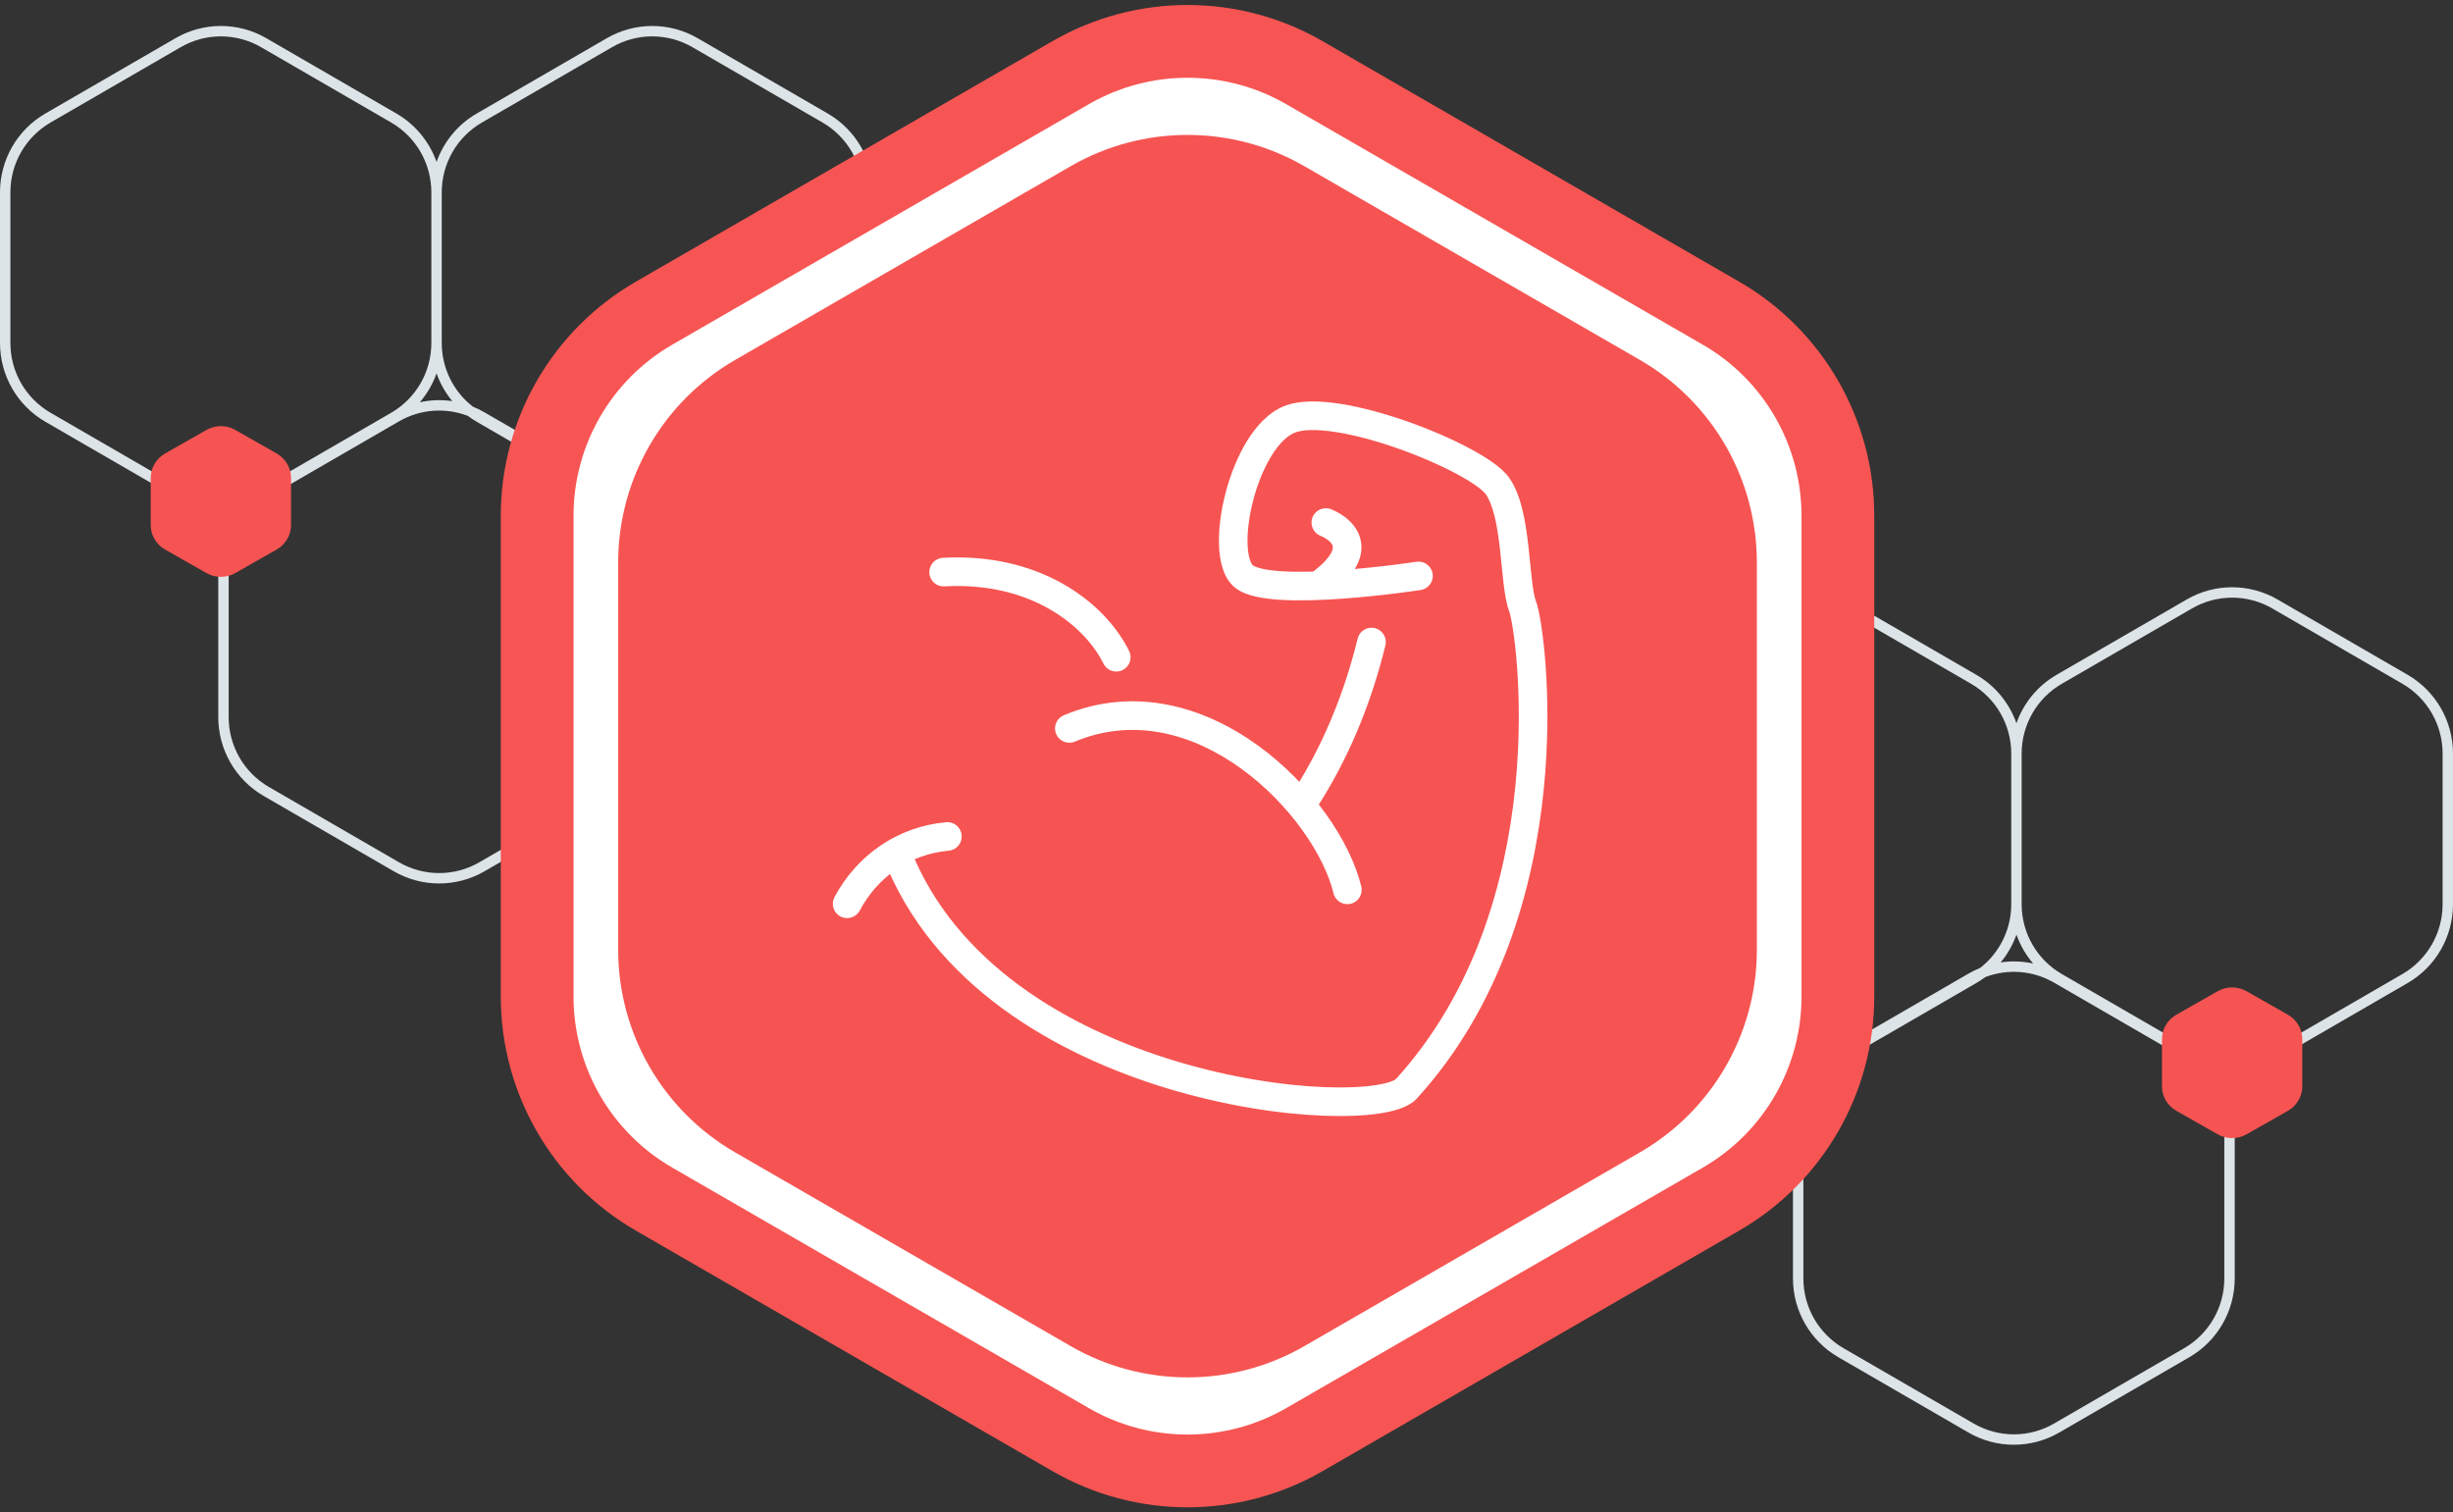 <svg xmlns="http://www.w3.org/2000/svg" width="472" height="291" fill="none"><rect width="100%" height="100%" fill="#333333" stroke="none"/><path fill="#DDE4E8" fill-rule="evenodd" d="M349.031 205.814c-3.828.562-7.802-.158-11.26-2.16l-25.042-14.498c-5.401-3.125-8.729-8.905-8.729-15.158v-28.997c0-6.253 3.328-12.033 8.729-15.158l25.042-14.498c5.401-3.127 12.057-3.127 17.458 0l25.042 14.498c3.657 2.115 6.362 5.448 7.729 9.319 1.367-3.871 4.072-7.204 7.729-9.319l25.042-14.498c5.401-3.127 12.057-3.127 17.458 0l25.042 14.498c5.401 3.125 8.729 8.905 8.729 15.158v28.997c0 6.253-3.328 12.033-8.729 15.158l-25.042 14.498c-3.815 2.209-8.256 2.857-12.44 1.945 2.676 3.127 4.211 7.154 4.211 11.402v28.997c0 6.253-3.328 12.033-8.729 15.158l-25.042 14.498c-5.401 3.127-12.057 3.127-17.458 0l-25.042-14.498c-5.401-3.125-8.729-8.905-8.729-15.158v-28.997c0-4.15 1.467-8.091 4.031-11.187zm2.971-2.83c.549-.412 1.125-.793 1.727-1.141l25.042-14.498c.725-.42 1.473-.783 2.237-1.09 3.748-2.91 5.992-7.423 5.992-12.257v-28.997c0-5.541-2.949-10.66-7.73-13.427l-25.043-14.498c-4.782-2.768-10.672-2.768-15.454 0l-25.043 14.498c-2.263 1.31-4.117 3.148-5.439 5.306-1.473 2.403-2.291 5.203-2.291 8.121v28.997c0 5.541 2.949 10.66 7.73 13.427l25.043 14.498c4.063 2.352 8.926 2.705 13.229 1.061zm.99 1.76c-2.205 1.713-3.89 3.98-4.902 6.543-.709 1.791-1.09 3.726-1.09 5.714v28.997c0 5.541 2.949 10.66 7.73 13.427l25.043 14.498c4.782 2.768 10.672 2.768 15.454 0l25.043-14.498c4.781-2.767 7.73-7.886 7.73-13.427v-28.997c0-5.541-2.949-10.66-7.73-13.427l-25.043-14.498c-4.063-2.352-8.926-2.705-13.229-1.061-.549.412-1.125.793-1.727 1.141l-25.042 14.498c-.725.42-1.473.783-2.237 1.09zm31.977-19.559c2.072-.305 4.189-.232 6.242.215-1.402-1.639-2.492-3.525-3.211-5.563-.688 1.948-1.715 3.76-3.031 5.348zm11.761 2.24c-4.781-2.767-7.73-7.886-7.73-13.427v-28.997c0-5.541 2.949-10.66 7.73-13.427l25.043-14.498c4.782-2.768 10.672-2.768 15.454 0l25.043 14.498c4.781 2.767 7.73 7.886 7.73 13.427v28.997c0 5.541-2.949 10.66-7.73 13.427l-25.043 14.498c-4.782 2.768-10.672 2.768-15.454 0l-25.043-14.498z" clip-rule="evenodd"/><path fill="#F65452" d="M426.727 190.731c1.716-.975 3.83-.975 5.546 0l7.954 4.521c1.716.975 2.773 2.777 2.773 4.727v9.042c0 1.95-1.057 3.752-2.773 4.727l-7.954 4.521c-1.716.975-3.83.975-5.546 0l-7.954-4.521c-1.716-.975-2.773-2.777-2.773-4.727v-9.042c0-1.95 1.057-3.752 2.773-4.727l7.954-4.521z"/><path fill="#DDE4E8" fill-rule="evenodd" d="M46.211 97.599c-4.184.912-8.625.264-12.439-1.945L8.729 81.156C3.328 78.031 0 72.251 0 65.998V37.002c0-6.254 3.328-12.033 8.729-15.158L33.772 7.345c5.4-3.127 12.057-3.127 17.457 0l25.043 14.498c3.656 2.115 6.361 5.447 7.729 9.318 1.367-3.871 4.072-7.203 7.729-9.318L116.771 7.345c5.401-3.127 12.057-3.127 17.458 0l25.042 14.498c5.401 3.125 8.729 8.904 8.729 15.158v28.996c0 6.254-3.328 12.033-8.729 15.158l-25.042 14.498c-3.458 2.002-7.432 2.723-11.26 2.16 2.564 3.096 4.031 7.037 4.031 11.187v28.997c0 6.253-3.328 12.033-8.729 15.158l-25.043 14.498c-5.4 3.127-12.057 3.127-17.457 0l-25.043-14.498C45.328 150.031 42 144.251 42 137.998v-28.997c0-4.248 1.535-8.275 4.211-11.402zM9.73 79.425l25.043 14.498c4.781 2.768 10.672 2.768 15.453 0l25.043-14.498C80.051 76.658 83 71.539 83 65.998V37.002c0-5.541-2.949-10.66-7.731-13.428L50.227 9.076c-4.781-2.768-10.672-2.768-15.453 0L9.73 23.574C4.949 26.341 2 31.46 2 37.002v28.996c0 5.541 2.949 10.66 7.73 13.428zm71.059-2.025c1.402-1.639 2.492-3.525 3.211-5.562.688 1.947 1.715 3.76 3.031 5.348-2.072-.305-4.189-.233-6.242.215zm9.213 2.615c.549.412 1.125.793 1.726 1.141l25.043 14.498c.725.42 1.473.783 2.237 1.09 3.748 2.91 5.992 7.423 5.992 12.257v28.997c0 5.541-2.949 10.66-7.73 13.427l-25.043 14.498c-4.781 2.768-10.672 2.768-15.453 0l-25.043-14.498C46.949 148.658 44 143.539 44 137.998v-28.997c0-5.541 2.949-10.66 7.731-13.427l25.043-14.498c4.062-2.352 8.926-2.705 13.229-1.061zm29.996 14.969c4.303 1.645 9.166 1.291 13.229-1.061l25.043-14.498c4.781-2.768 7.73-7.887 7.73-13.428V37.002c0-5.541-2.949-10.66-7.73-13.428L133.227 9.076c-4.782-2.768-10.672-2.768-15.454 0L92.731 23.574C87.949 26.341 85 31.46 85 37.002v28.996c0 4.834 2.244 9.348 5.992 12.258.764.307 1.512.67 2.236 1.09l25.043 14.498c.602.348 1.178.729 1.727 1.141z" clip-rule="evenodd"/><path fill="#F65452" d="M45.273 82.731c-1.716-.975-3.83-.975-5.545 0l-7.955 4.521C30.057 88.227 29 90.029 29 91.979v9.042c0 1.95 1.057 3.752 2.773 4.727l7.955 4.521c1.716.975 3.83.975 5.545 0l7.955-4.521c1.716-.975 2.773-2.777 2.773-4.727v-9.042c0-1.95-1.057-3.752-2.773-4.727l-7.955-4.521z"/><path fill="#fff" d="M206 13.99c13.923-8.038 31.077-8.038 45 0l80.141 46.269c13.923 8.039 22.5 22.894 22.5 38.971v92.539c0 16.077-8.577 30.932-22.5 38.971L251 277.009c-13.923 8.039-31.077 8.039-45 0l-80.141-46.269c-13.923-8.039-22.5-22.894-22.5-38.971V99.23c0-16.077 8.577-30.933 22.5-38.971L206 13.99z"/><path fill="#F75553" fill-rule="evenodd" d="M202.5 7.928c16.089-9.289 35.911-9.289 52 0l80.141 46.269c16.089 9.289 26 26.456 26 45.033v92.539c0 18.577-9.911 35.744-26 45.033L254.5 283.071c-16.089 9.289-35.911 9.289-52 0l-80.141-46.269c-16.088-9.289-26-26.456-26-45.033V99.23c0-18.578 9.912-35.744 26-45.033L202.5 7.928zm45 12.124c-11.757-6.788-26.243-6.788-38 0l-80.141 46.269c-11.757 6.788-19 19.333-19 32.909v92.539c0 13.576 7.243 26.121 19 32.909l80.141 46.269c11.757 6.788 26.243 6.788 38 0l80.141-46.269c11.757-6.788 19-19.333 19-32.909V99.23c0-13.576-7.243-26.121-19-32.909L247.5 20.052z" clip-rule="evenodd"/><path fill="#F65452" d="M206 31.99c13.923-8.039 31.077-8.039 45 0l64.552 37.269c13.923 8.039 22.5 22.894 22.5 38.971v74.538c0 16.077-8.577 30.933-22.5 38.971L251 259.01c-13.923 8.038-31.077 8.038-45 0l-64.552-37.27c-13.923-8.038-22.5-22.894-22.5-38.971v-74.538c0-16.077 8.577-30.933 22.5-38.971L206 31.99z"/><path fill="#fff" d="M273.362 113.535c1.501-.23 2.532-1.633 2.303-3.134-.229-1.501-1.632-2.533-3.133-2.303l.83 5.437zm-2.859 96.088l1.912 1.978c.04-.039.08-.08.118-.122l-2.03-1.856zm-95.411-46.487c-.551-1.416-2.144-2.117-3.56-1.566-1.415.551-2.116 2.145-1.566 3.56l5.126-1.994zm91.486-38.948c.36-1.476-.544-2.964-2.019-3.324-1.475-.361-2.964.543-3.324 2.019l5.343 1.305zm-18.398 29.128c-.842 1.264-.5 2.971.764 3.813 1.264.842 2.972.5 3.814-.764l-4.578-3.049zm8.41 18.56c.358 1.476 1.844 2.383 3.32 2.026 1.476-.358 2.383-1.844 2.026-3.32l-5.346 1.294zm-51.894-34.245c-1.402.586-2.063 2.196-1.477 3.598.585 1.401 2.196 2.062 3.597 1.477l-2.12-5.075zm7.638-9.931c.679 1.358 2.331 1.91 3.689 1.231 1.359-.679 1.91-2.33 1.232-3.689l-4.921 2.458zm-30.925-20.361c-1.516.087-2.675 1.386-2.588 2.902.087 1.517 1.386 2.676 2.902 2.589l-.314-5.491zm1.135 56.353c1.512-.133 2.631-1.468 2.497-2.981-.134-1.513-1.468-2.631-2.981-2.497l.484 5.478zm-21.971 8.93c-.714 1.341-.206 3.006 1.134 3.72 1.34.715 3.006.207 3.72-1.133l-4.854-2.587zm95.481-74.659c-1.426-.522-3.006.21-3.528 1.637-.522 1.426.21 3.006 1.637 3.528l1.891-5.164zm-3.803 12.355c-1.221.904-1.478 2.626-.575 3.847s2.625 1.478 3.846.575l-3.271-4.422zm20.696.498l-.415-2.718h-.001-.003c-.003.001-.007.001-.014.002-.012.002-.032.005-.058.009-.052.008-.13.02-.234.035-.207.03-.513.074-.905.129-.786.11-1.916.263-3.289.433-2.75.34-6.455.747-10.3 1.018-3.863.272-7.787.4-11.001.204-1.61-.098-2.963-.273-4.005-.522-1.113-.267-1.556-.547-1.651-.633l-3.682 4.086c1.126 1.015 2.653 1.56 4.052 1.895 1.47.353 3.172.556 4.951.664 3.566.217 7.766.071 11.722-.208 3.973-.279 7.78-.698 10.589-1.046 1.406-.174 2.566-.33 3.377-.444.405-.057.723-.103.941-.135.109-.016.193-.028.25-.037.029-.004.051-.007.066-.01.008-.001.013-.002.018-.002.002-.001.003-.001.004-.001h.002s.001 0-.414-2.719zm-31.876-2.043c-.115-.103-.368-.421-.598-1.171-.225-.732-.378-1.711-.419-2.919-.081-2.416.299-5.424 1.103-8.485.803-3.057 1.993-6.029 3.443-8.402 1.483-2.427 3.054-3.929 4.484-4.525l-2.117-5.076c-2.968 1.238-5.306 3.863-7.06 6.733-1.787 2.924-3.162 6.418-4.07 9.873-.906 3.451-1.382 7.001-1.28 10.065.052 1.532.25 3.023.659 4.352.402 1.31 1.066 2.644 2.173 3.641l3.682-4.086zm8.013-25.501c1.453-.606 4.158-.726 7.941-.138 3.648.567 7.846 1.714 11.955 3.159 4.103 1.444 8.036 3.156 11.15 4.813 1.558.829 2.874 1.625 3.89 2.346 1.06.752 1.625 1.307 1.85 1.615l4.45-3.233c-.753-1.036-1.898-2.003-3.117-2.868-1.263-.896-2.795-1.814-4.489-2.716-3.392-1.805-7.583-3.624-11.909-5.146-4.32-1.52-8.857-2.772-12.936-3.406-3.943-.612-7.957-.732-10.902.496l2.117 5.076zm36.786 11.796c.667.918 1.25 2.362 1.725 4.315.466 1.916.779 4.103 1.035 6.362.233 2.058.466 4.686.685 6.534.23 1.936.532 3.933 1.103 5.403l5.127-1.992c-.285-.732-.532-2.067-.768-4.059-.247-2.081-.396-3.978-.682-6.505-.263-2.326-.607-4.786-1.156-7.043-.54-2.22-1.332-4.476-2.619-6.247l-4.45 3.233zm4.548 22.614s.002.006.007.02.011.033.019.058c.017.052.037.12.061.208.048.176.105.407.169.696.127.578.271 1.343.419 2.283.295 1.877.599 4.4.821 7.435.445 6.07.558 14.132-.355 23.122-1.831 18.024-7.753 39.5-23.085 56.264l4.059 3.711c16.43-17.965 22.602-40.757 24.497-59.419.95-9.353.834-17.738.37-24.08-.232-3.171-.553-5.846-.874-7.889-.307-1.946-.647-3.541-.981-4.401l-5.127 1.992zm-21.826 89.964c.001-.001-.067.063-.256.166-.185.101-.448.218-.804.342-.717.249-1.694.481-2.938.667-2.484.371-5.799.523-9.739.37-7.87-.304-17.97-1.809-28.424-4.953-21.021-6.321-42.751-19.031-51.339-41.102l-5.126 1.994c9.493 24.398 33.207 37.857 54.881 44.375 10.895 3.277 21.455 4.86 29.795 5.182 4.165.161 7.841.011 10.765-.426 1.461-.219 2.792-.517 3.929-.912 1.094-.379 2.223-.921 3.079-1.748l-3.823-3.955zm-7.357-84.763c-2.623 10.742-6.905 21.198-13.055 30.433l4.578 3.049c6.554-9.842 11.068-20.908 13.82-32.177l-5.343-1.305zm.701 47.699c-2.138-8.828-9.681-19.741-19.842-27.107-10.233-7.418-23.648-11.59-37.398-5.844l2.12 5.075c11.416-4.771 22.799-1.484 32.05 5.222 9.324 6.759 15.953 16.634 17.724 23.948l5.346-1.294zm-44.681-45.34c-4.925-9.86-17.729-18.939-35.846-17.903l.314 5.491c16.089-.92 26.741 7.12 30.611 14.87l4.921-2.458zm-35.195 32.972c-9.275.819-17.161 6.289-21.487 14.408l4.854 2.587c3.492-6.555 9.777-10.868 17.117-11.517l-.484-5.478zm73.048-57.669c-.945 2.582-.947 2.582-.948 2.581 0 0-.002 0-.002-.001-.002 0-.003-.001-.005-.001-.002-.001-.004-.002-.006-.002-.003-.002-.003-.002-.002-.001.003.001.014.005.032.012.036.015.1.042.185.082.173.08.418.204.686.37.582.361 1.042.78 1.267 1.181.144.257.272.602-.028 1.309-.368.868-1.409 2.299-4.036 4.243l3.271 4.422c2.992-2.214 4.914-4.359 5.829-6.519.983-2.319.714-4.45-.241-6.15-.875-1.556-2.217-2.573-3.162-3.159-.496-.308-.946-.535-1.277-.689-.166-.077-.306-.137-.411-.18-.053-.021-.097-.039-.132-.052-.017-.007-.032-.012-.044-.017-.006-.002-.012-.004-.017-.006-.002-.001-.005-.002-.007-.003-.001-0-.003-.001-.003-.001-.002-.001-.003-.001-.949 2.581z"/></svg>
